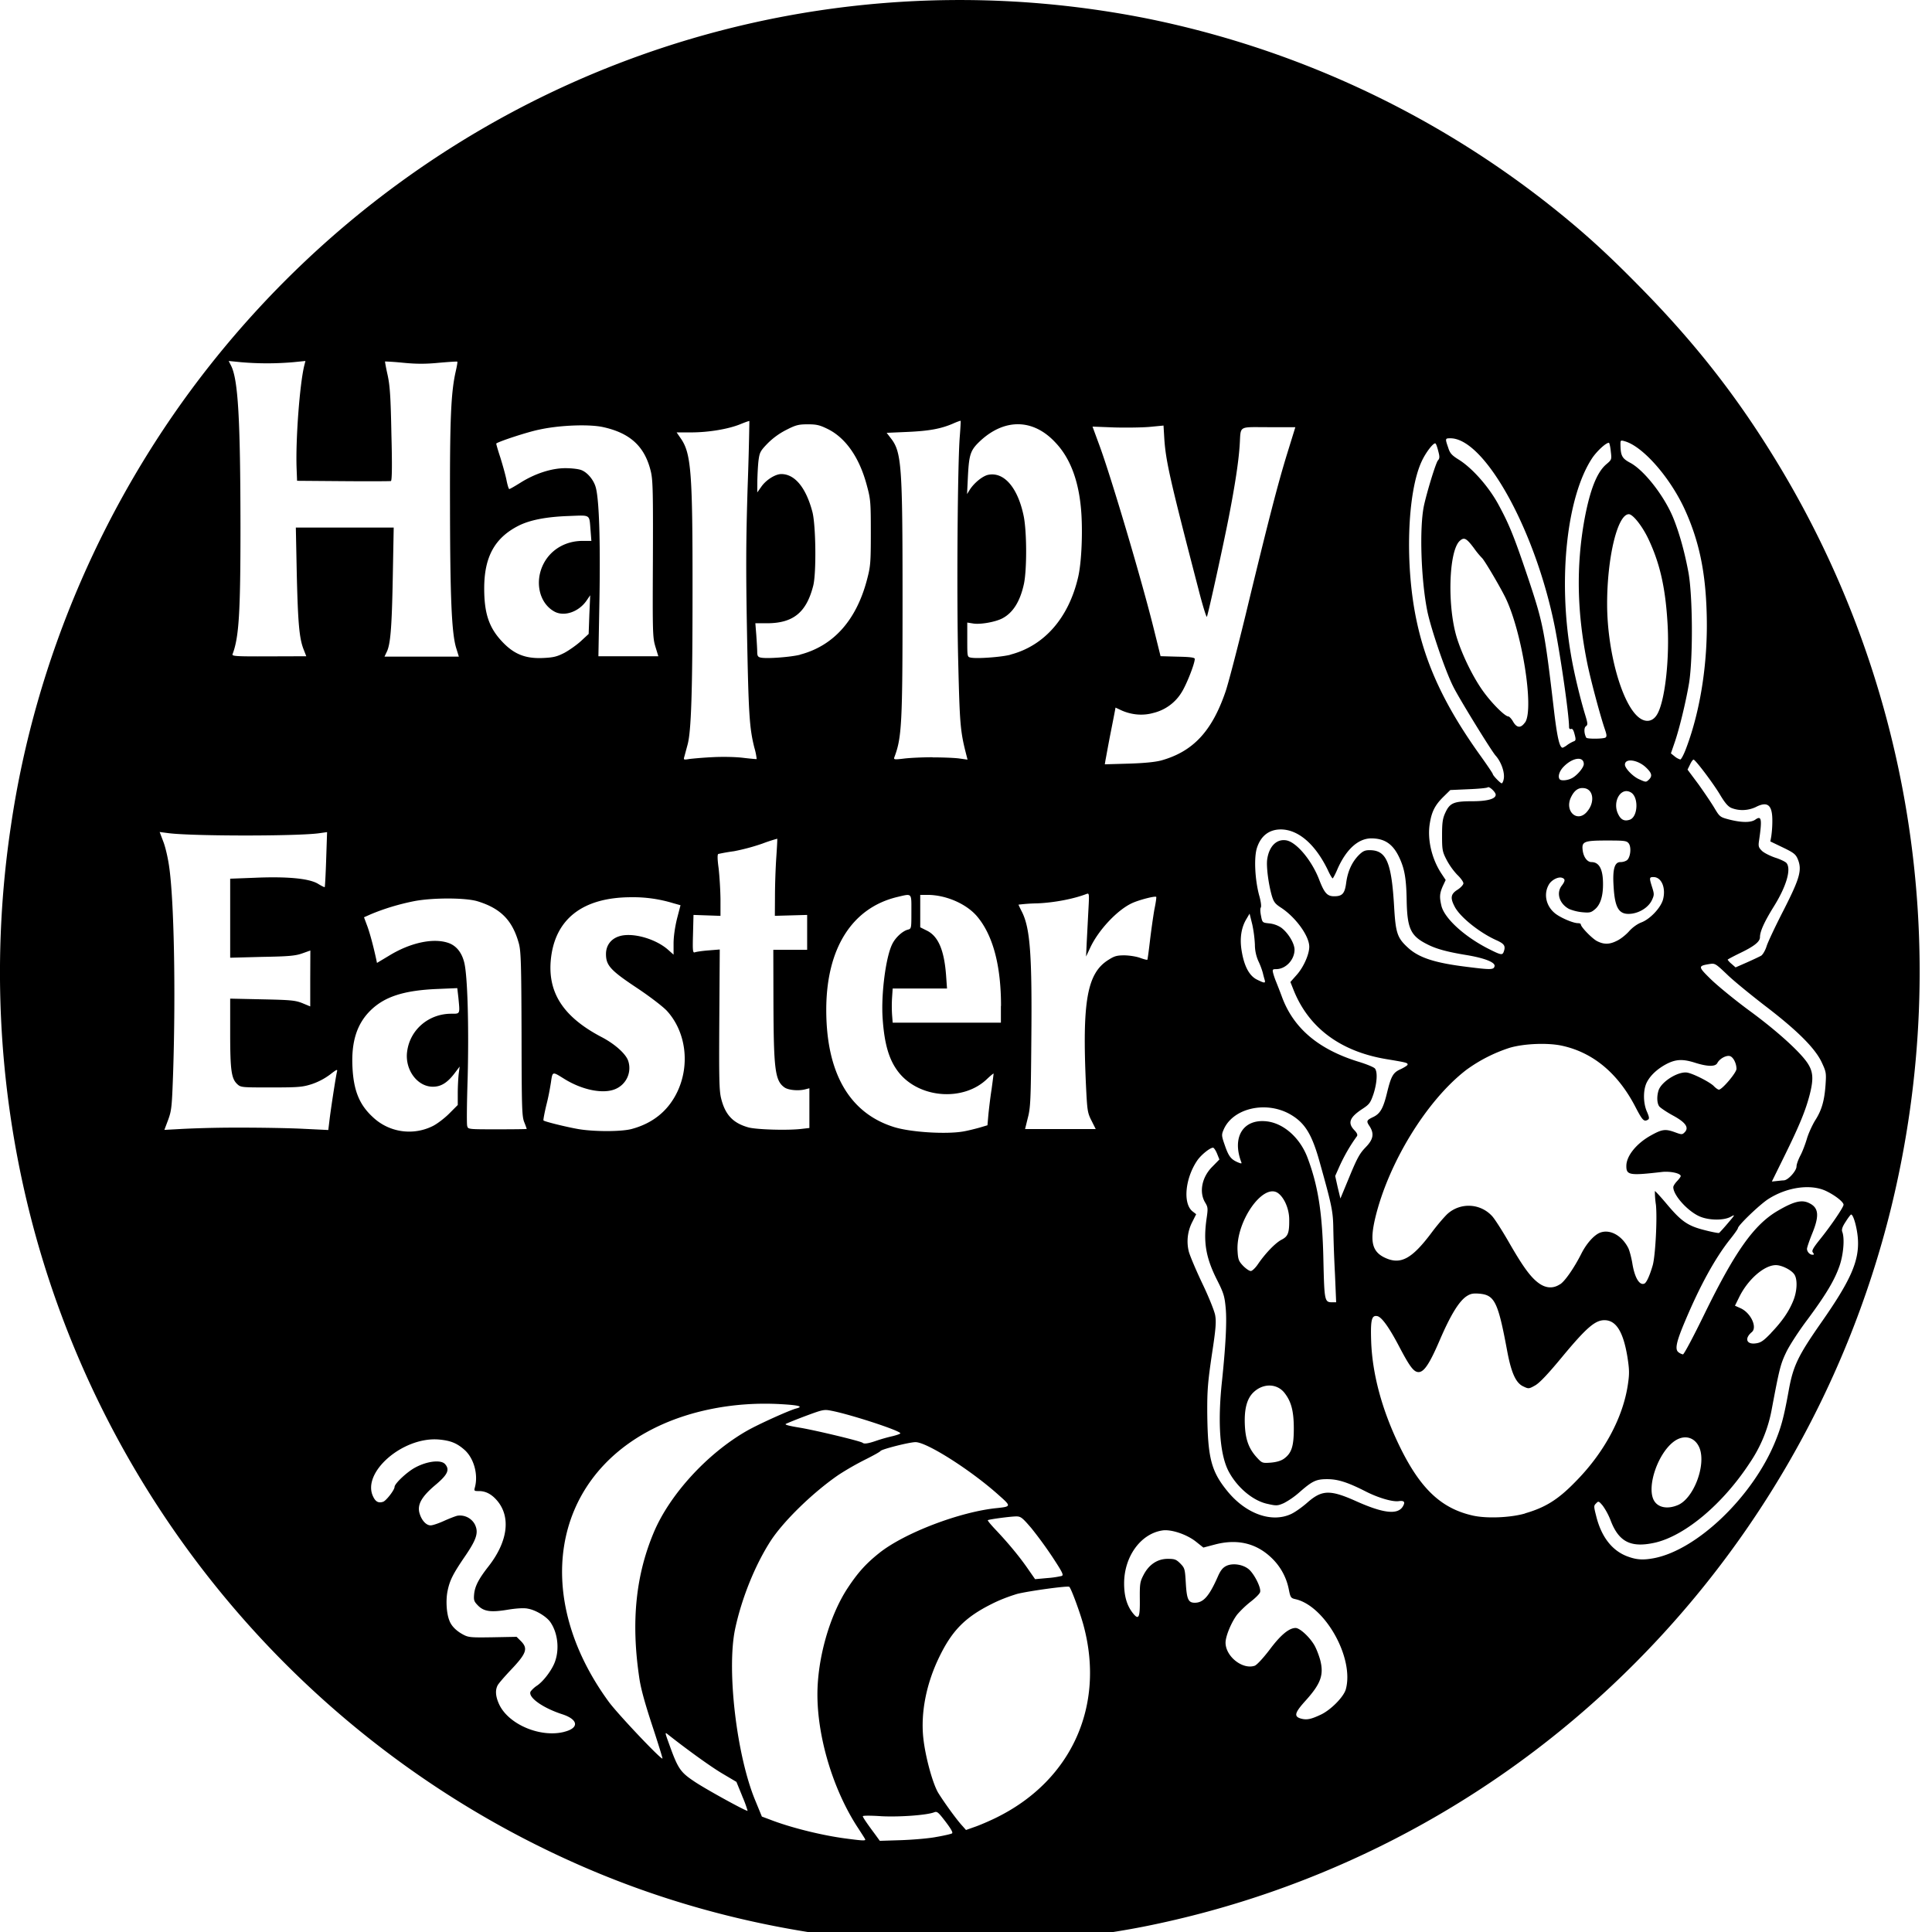 <svg xmlns="http://www.w3.org/2000/svg" width="64pt" height="64pt" viewBox="0 0 64 64"><path d="M30.508 64.387c-4.086-.196-7.934-1.09-11.496-2.684C10.027 57.691 3.34 49.68.96 40.09a32.76 32.76 0 0 1-.598-12.735c.809-5.53 3.117-10.863 6.606-15.273C14.406 2.692 26.285-1.707 37.977.609a31.666 31.666 0 0 1 13.246 6.098c1.129.887 1.941 1.617 3.043 2.738 1.734 1.754 3.082 3.442 4.316 5.407 4.719 7.48 6.176 16.52 4.063 25.16a32.298 32.298 0 0 1-9.286 15.86 31.647 31.647 0 0 1-15.484 7.952c-2.336.457-5.113.672-7.367.563zm-1.856-3.473c-.02-.039-.117-.187-.21-.332-.829-1.246-1.364-3.004-1.364-4.45 0-1.183.395-2.589.985-3.5.343-.523.609-.823 1.054-1.179.824-.664 2.676-1.375 3.91-1.496.47-.05.473-.062.07-.418-.913-.824-2.39-1.766-2.769-1.766-.207 0-1.125.235-1.16.293-.016.028-.25.157-.523.293a9.42 9.42 0 0 0-.864.496c-.855.586-1.828 1.536-2.254 2.192-.52.808-.965 1.914-1.18 2.937-.277 1.368.06 4.196.676 5.668l.215.524.27.101c.652.254 1.668.512 2.472.621.649.086.715.086.672.016zm2.387-.066c.242-.043.465-.094.496-.114.043-.02-.027-.144-.21-.386-.243-.317-.282-.352-.38-.313-.242.094-1.133.16-1.742.13-.34-.024-.621-.024-.621 0 0 .034.125.222.39.577l.173.238.73-.023c.398-.016.926-.059 1.164-.11zm2.043-.676c2.422-1.23 3.516-3.668 2.82-6.297-.105-.406-.414-1.25-.48-1.309-.035-.043-1.344.137-1.73.235-.294.09-.579.199-.848.336-.871.437-1.305.875-1.73 1.754-.43.882-.618 1.843-.528 2.683.066.617.309 1.504.492 1.813.18.293.613.898.805 1.101l.117.133.352-.125c.187-.07.52-.215.73-.324zm-8.492-.668l-.195-.477-.473-.28c-.39-.231-1.188-.81-1.79-1.286-.112-.09-.112-.086.036.32.289.805.367.922.828 1.23.336.231 1.688.977 1.77.977a3.81 3.81 0 0 0-.176-.48zM21.652 57.3c-.293-.883-.43-1.38-.48-1.754-.27-1.844-.11-3.387.5-4.817.531-1.234 1.75-2.57 3.05-3.32.383-.222 1.415-.687 1.65-.75.257-.066.1-.11-.497-.144-1.535-.09-3.074.21-4.29.84-3.323 1.714-3.933 5.574-1.425 9.011.281.39 1.746 1.938 1.785 1.887.008-.008-.125-.438-.293-.953zm-2.965.07c.504-.125.477-.406-.058-.582-.652-.21-1.156-.57-1.05-.758a.9.9 0 0 1 .21-.191c.223-.149.52-.55.606-.824.14-.418.074-.942-.168-1.286-.13-.183-.485-.398-.743-.44-.113-.028-.375-.013-.66.034-.562.094-.793.063-.992-.14-.129-.133-.145-.172-.125-.383.027-.258.152-.5.477-.914.652-.836.75-1.668.253-2.211-.171-.188-.359-.281-.566-.281-.168 0-.172-.004-.137-.133.11-.418-.035-.946-.336-1.223-.257-.23-.464-.316-.859-.352-1.2-.101-2.582 1.106-2.172 1.903.082.168.184.21.332.156.102-.043.371-.39.371-.488 0-.11.414-.5.688-.645.39-.21.847-.265.984-.113.164.184.09.348-.308.684-.461.386-.614.652-.54.933.067.242.22.414.372.414.066 0 .261-.066.433-.144.172-.078.375-.157.453-.176a.561.561 0 0 1 .57.273c.141.27.075.493-.304 1.051-.422.617-.52.817-.594 1.18-.058.297-.035.722.059.96.062.18.222.345.453.47.18.097.25.105.984.093l.793-.015.145.144c.238.242.187.403-.336.953-.211.223-.41.453-.438.512-.09.172-.062.395.063.652.324.653 1.367 1.086 2.144.887zm25.075-.574c.332-.16.75-.586.82-.836.285-1.04-.695-2.777-1.68-2.988-.14-.032-.156-.059-.207-.313a1.96 1.96 0 0 0-.597-1.074c-.496-.465-1.114-.61-1.832-.426l-.403.106-.246-.196c-.304-.242-.828-.418-1.117-.37-.719.112-1.262.87-1.262 1.753 0 .406.086.719.274.965.207.27.254.187.246-.438-.004-.503.004-.578.12-.8.177-.348.462-.54.802-.54.23 0 .28.016.418.153.148.152.156.18.183.645.032.539.082.656.297.656.285 0 .473-.211.758-.852.094-.219.168-.308.285-.367.215-.105.559-.05.75.113.184.16.414.621.371.754-.015.059-.16.2-.316.32a3.32 3.32 0 0 0-.442.422c-.191.25-.382.707-.386.926-.004.461.566.91.968.77.075-.032.274-.246.493-.532.363-.488.644-.718.859-.718.14 0 .457.293.617.562.07.117.156.344.2.504.124.488.019.781-.485 1.34-.363.402-.395.523-.16.594.2.054.332.027.672-.133zm-8.594-4.59c.074-.027.035-.11-.3-.621a13.36 13.36 0 0 0-.708-.969c-.289-.336-.344-.383-.492-.383-.195 0-.914.098-.945.125-.012.016.113.164.273.332.395.418.781.88 1.059 1.286l.234.336.395-.036a3.1 3.1 0 0 0 .484-.07zm19.625-.59c1.434-.277 3.273-2.043 4.016-3.867.195-.477.285-.805.441-1.668.148-.832.309-1.164 1.086-2.277.969-1.387 1.254-2.028 1.21-2.754-.023-.36-.148-.817-.226-.817-.015 0-.097.106-.18.239-.109.164-.14.257-.113.332.082.21.043.715-.078 1.093-.164.493-.453.977-1.078 1.82-.281.372-.598.86-.703 1.083-.188.394-.223.539-.473 1.863a4.637 4.637 0 0 1-.734 1.8c-.883 1.349-2.117 2.391-3.113 2.634-.809.187-1.211-.008-1.485-.707a2.206 2.206 0 0 0-.27-.512c-.128-.152-.144-.16-.218-.078-.082.078-.082.097 0 .418.172.703.54 1.168 1.066 1.351.286.102.496.114.852.047zm-12.004-1.472c.125-.06.363-.23.531-.38.48-.417.75-.421 1.64-.019.864.383 1.33.438 1.505.168.094-.152.058-.21-.121-.187-.203.035-.68-.106-1.09-.313-.606-.309-.93-.414-1.29-.414-.374 0-.495.063-.94.453a2.632 2.632 0 0 1-.493.34c-.207.09-.246.094-.539.027-.469-.097-.984-.52-1.273-1.043-.309-.55-.39-1.62-.239-3.027.122-1.168.165-1.977.122-2.426-.036-.386-.067-.492-.293-.937-.368-.735-.45-1.242-.34-2.016.05-.34.047-.379-.047-.535-.207-.344-.11-.844.242-1.191l.23-.235-.078-.195c-.046-.11-.105-.195-.132-.195-.102 0-.399.238-.528.43-.398.59-.476 1.421-.152 1.679l.121.094-.129.257a1.397 1.397 0 0 0-.117.973c.031.129.23.602.441 1.047.215.445.41.93.434 1.07.039.215.023.446-.11 1.309-.132.906-.156 1.164-.152 1.93.016 1.48.125 1.925.668 2.59.621.761 1.485 1.062 2.13.746zm7.73-.012c.665-.192 1.086-.45 1.653-1.031.969-.973 1.601-2.153 1.758-3.266.05-.34.043-.48-.02-.887-.14-.844-.379-1.215-.762-1.215-.304 0-.593.246-1.37 1.18-.493.598-.774.895-.923.98-.21.118-.218.118-.398.032-.242-.114-.39-.442-.523-1.137-.309-1.664-.418-1.89-.934-1.934-.21-.015-.29 0-.43.094-.25.176-.523.625-.875 1.442-.34.793-.523 1.062-.703 1.062-.156 0-.289-.172-.633-.828-.347-.664-.597-1.008-.742-1.027-.183-.032-.219.136-.195.847.039 1.07.355 2.242.91 3.399.695 1.453 1.395 2.125 2.461 2.363.457.102 1.238.07 1.727-.07zm5.086-.285c.508-.239.907-1.301.7-1.864-.14-.37-.496-.476-.828-.25-.54.371-.934 1.489-.696 1.957.133.258.469.317.824.157zm-13.074-1.524c.254-.183.328-.41.328-.996 0-.59-.086-.906-.316-1.195-.246-.301-.684-.313-1-.028-.234.208-.332.563-.305 1.118.024.484.137.78.41 1.074.157.168.172.176.446.156.187-.016.336-.058.437-.129zm-13.5-.597a5.64 5.64 0 0 1 .543-.153c.153-.039.262-.078.25-.097-.058-.102-1.633-.614-2.262-.739-.265-.054-.292-.047-.863.164-.324.121-.62.243-.664.266-.055.027.09.066.473.129.512.086 2.015.445 2.07.5.047.043.188.023.453-.07zm27.434-4.204c1.008-2.062 1.633-2.941 2.406-3.402.559-.328.824-.394 1.082-.254.297.153.317.418.074 1.008-.093.23-.168.453-.168.496 0 .094.09.195.184.195.055 0 .055-.015.012-.074-.047-.054-.004-.137.23-.43.36-.445.785-1.07.785-1.152 0-.094-.285-.316-.582-.457-.515-.242-1.308-.125-1.925.277-.29.192-.993.868-.993.958 0 .023-.117.19-.265.374-.489.618-.985 1.516-1.485 2.704-.293.691-.343.937-.218 1.03a.371.371 0 0 0 .148.071c.035 0 .355-.605.715-1.344zm2.203.633c.367-.383.59-.707.734-1.062.133-.32.149-.719.035-.88-.101-.148-.417-.304-.609-.304-.383 0-.922.469-1.21 1.05l-.145.294.191.086c.336.156.555.629.367.789-.258.215-.172.422.145.371.16-.023.25-.09.492-.34zm-14.445-1.941a46.497 46.497 0 0 1-.055-1.488c-.008-.598-.043-.77-.45-2.223-.265-.957-.503-1.328-1.015-1.61-.808-.433-1.879-.167-2.172.536-.07.164-.066.199.043.511.125.364.203.465.43.563.121.05.137.047.113-.012-.312-.828.07-1.437.852-1.344.558.067 1.097.547 1.343 1.2.356.945.497 1.847.528 3.43.031 1.32.039 1.363.293 1.363h.129zm7.453.332c.16-.094.476-.555.71-1.02.173-.343.434-.632.637-.699.325-.11.711.11.918.52.04.086.098.304.13.488.074.477.234.754.398.687.074-.027.183-.273.281-.613.086-.312.152-1.531.105-1.996a3.001 3.001 0 0 1-.035-.457c.008-.008.184.18.387.422.488.582.7.73 1.258.871.242.063.465.105.48.094.016-.008.149-.153.29-.32.253-.297.253-.301.09-.212-.22.118-.68.118-.985 0-.399-.152-.91-.707-.91-.984 0-.043.058-.129.12-.195.067-.07.126-.149.126-.172 0-.094-.348-.168-.625-.137-1.078.125-1.18.106-1.176-.207.004-.324.328-.73.8-.996.384-.215.49-.23.817-.11.215.079.235.079.313 0 .156-.156.035-.331-.395-.562-.207-.113-.406-.25-.445-.297-.078-.105-.086-.34-.02-.539.106-.297.672-.64.961-.578.219.047.735.313.864.442.062.066.14.12.171.12.106 0 .582-.562.582-.687 0-.187-.109-.398-.222-.426-.125-.03-.34.09-.414.235-.067.12-.317.117-.719-.008-.414-.133-.64-.125-.945.027-.309.16-.551.38-.672.621-.125.25-.121.688.008.973.074.172.082.227.035.258-.133.082-.184.027-.403-.39-.582-1.141-1.418-1.837-2.457-2.06-.468-.1-1.246-.07-1.722.07a5.075 5.075 0 0 0-1.442.735c-1.308 1.008-2.578 3.078-3.015 4.91-.18.766-.102 1.102.304 1.301.532.258.907.059 1.575-.836.195-.261.437-.539.53-.62a1.05 1.05 0 0 1 1.47.093c.082.09.328.473.546.852.473.824.723 1.164.989 1.359.234.172.476.191.703.043zm-10-.676c.238-.348.574-.7.781-.805.211-.109.254-.222.25-.664 0-.343-.156-.718-.367-.875-.492-.359-1.406.938-1.344 1.918.016.282.04.336.184.489.093.093.203.171.254.171.046 0 .156-.105.242-.234zm3.558-3.86c.258-.261.297-.452.133-.706-.113-.168-.101-.196.13-.305.222-.11.323-.277.448-.79.14-.573.203-.683.465-.796.117-.059.219-.121.219-.148 0-.059-.04-.07-.68-.176-1.531-.25-2.59-1.031-3.094-2.285l-.109-.274.211-.238c.223-.25.414-.676.414-.93 0-.363-.465-.996-.957-1.308-.176-.117-.223-.18-.285-.387-.11-.387-.184-.957-.152-1.195.062-.442.316-.692.64-.633.34.066.848.676 1.09 1.32.168.43.262.531.488.531.27 0 .352-.086.399-.445.05-.379.191-.687.414-.914.133-.133.203-.168.36-.168.558 0 .73.39.816 1.906.05.844.109 1.004.449 1.317.363.34.898.511 1.941.64.805.102.906.102.934-.015.039-.13-.328-.274-.938-.375-.625-.102-.996-.203-1.285-.352-.555-.277-.668-.52-.687-1.445-.012-.7-.063-1.02-.215-1.367-.215-.496-.492-.696-.953-.7-.434 0-.828.356-1.117 1-.075.18-.153.325-.168.325-.012.004-.09-.121-.16-.278-.415-.855-.977-1.34-1.555-1.343-.387 0-.66.21-.79.605-.105.316-.07 1.04.067 1.563.063.214.082.386.059.418-.024.03-.02.148.007.277.043.226.047.226.278.25a.89.89 0 0 1 .39.14c.235.176.442.524.442.73 0 .337-.293.645-.61.645-.117 0-.128.012-.097.137.02.074.062.2.097.281.032.082.125.313.196.508.383 1.032 1.203 1.727 2.52 2.137.273.082.523.184.558.23.094.118.066.489-.05.848-.099.285-.134.336-.352.48-.438.286-.512.47-.282.712.094.097.117.16.086.203-.222.304-.41.632-.57.98l-.149.336.083.375.09.371.304-.734c.25-.606.34-.766.527-.957zm13.86 1.09c.14-.003.418-.316.418-.46 0-.07.058-.227.125-.356.07-.129.164-.379.218-.558.051-.18.176-.446.266-.598.223-.344.313-.652.352-1.184.027-.406.023-.433-.13-.761-.226-.473-.827-1.067-1.898-1.883-.465-.36-1.027-.817-1.238-1.024-.383-.363-.395-.37-.586-.34-.375.063-.375.083.05.5.216.211.782.676 1.259 1.028.898.656 1.675 1.355 1.937 1.738.196.29.215.527.086 1.043-.137.535-.34 1.031-.848 2.063l-.41.832.153-.016c.086-.008.164-.02.25-.023zm-44.754-1.8c.14-.07.383-.254.539-.41l.285-.286v-.39c0-.219.016-.508.031-.64l.032-.243-.168.223c-.239.312-.446.445-.72.445-.523 0-.94-.578-.85-1.18.1-.718.718-1.238 1.46-1.238.297 0 .29.027.235-.539l-.036-.309-.664.028c-1.109.047-1.746.254-2.214.715-.45.445-.637 1.039-.594 1.878.039.778.23 1.243.676 1.653a1.75 1.75 0 0 0 1.988.293zm17.598.176c.136-.024.367-.082.511-.122l.262-.078.031-.359c.02-.191.063-.57.106-.836.035-.262.066-.492.066-.516 0-.015-.09.059-.207.168-.773.758-2.227.66-2.922-.191-.328-.406-.488-.934-.547-1.813-.054-.8.106-2.035.32-2.457.106-.218.344-.433.516-.476.117-.031.117-.04.117-.594 0-.637.032-.605-.468-.488-1.5.36-2.348 1.703-2.352 3.723-.004 2.078.75 3.414 2.207 3.886.543.184 1.793.262 2.36.153zm-11.02-.075c.703-.187 1.21-.597 1.512-1.218.437-.903.297-2.008-.344-2.704-.133-.14-.57-.476-1-.761-.863-.574-1.012-.739-1.012-1.114 0-.277.156-.496.426-.585.426-.145 1.21.07 1.633.445l.18.16v-.371c0-.227.046-.54.113-.817l.117-.449-.25-.07a4.534 4.534 0 0 0-1.39-.195c-1.618.004-2.544.738-2.66 2.113-.087 1.074.437 1.863 1.679 2.516.445.23.808.558.887.789a.754.754 0 0 1-.426.937c-.403.172-1.106.031-1.707-.348-.383-.238-.371-.242-.426.13-.04.25-.086.492-.148.734-.067.277-.11.511-.098.523.035.04.77.219 1.148.285.52.09 1.422.09 1.766 0zm-12.926-.047c.696 0 1.63.016 2.074.04l.809.039.035-.286c.04-.355.211-1.468.25-1.632.027-.106.008-.102-.234.086a2.173 2.173 0 0 1-.598.312c-.308.098-.441.11-1.348.11-.984 0-1.003 0-1.125-.114-.19-.183-.23-.453-.23-1.687v-1.141l1.059.023c.937.02 1.09.032 1.328.125l.265.11v-.926l.004-.926-.265.094c-.23.082-.45.102-1.332.117l-1.059.028v-2.618l.79-.03c1.081-.048 1.812.019 2.112.194.121.075.223.125.23.114.009-.008.032-.422.048-.922l.03-.899-.257.036c-.695.101-4.164.101-4.984 0l-.305-.04.121.32c.07.177.156.552.195.84.157 1.087.22 4.055.13 6.81-.04 1.14-.051 1.253-.165 1.566l-.125.332.64-.035a38.89 38.89 0 0 1 1.907-.04zm9.457.043a3.31 3.31 0 0 0-.082-.222c-.078-.196-.086-.469-.09-2.903-.007-2.308-.02-2.726-.082-2.992-.207-.777-.593-1.183-1.37-1.422-.4-.125-1.524-.125-2.137 0-.481.098-.954.239-1.41.43l-.22.098.09.242c.082.207.204.64.313 1.14l.027.13.399-.239c.687-.422 1.433-.59 1.937-.433.278.085.469.312.555.66.11.437.156 2.113.113 3.816-.027.82-.035 1.54-.015 1.598.027.11.035.11 1 .11.535 0 .972-.005.972-.013zm9.121-.003l.242-.028v-1.316l-.12.031c-.22.063-.555.035-.692-.05-.328-.22-.371-.583-.379-2.852l-.004-1.715h1.121v-1.156l-1.07.03.004-.655c0-.36.02-.934.043-1.27.023-.336.039-.621.031-.629a5.483 5.483 0 0 0-.488.16 6.8 6.8 0 0 1-.945.254 6.44 6.44 0 0 0-.516.09c-.035.012-.035.156.008.473.03.258.058.715.062 1.023v.555l-.894-.031-.016.632c-.016.559-.008.633.063.606.039-.016.242-.047.453-.063l.37-.03-.015 2.32c-.012 2.003-.004 2.359.063 2.624.136.54.398.809.902.95.277.074 1.324.105 1.777.047zm9.586-.274c-.133-.262-.14-.336-.18-1.129-.132-2.824.032-3.758.75-4.199.196-.125.278-.145.532-.145.168.004.394.04.515.086.118.043.223.07.235.059.008-.008.047-.293.086-.629.039-.332.105-.793.144-1.023.047-.223.075-.418.063-.43-.04-.035-.547.094-.79.203-.488.219-1.12.89-1.394 1.477l-.14.297.023-.489.055-1.058c.03-.536.027-.559-.059-.528-.422.164-1.07.29-1.637.313a5.66 5.66 0 0 0-.62.043c0 .008.054.12.12.25.27.55.332 1.453.305 4.258-.016 1.964-.027 2.222-.117 2.558l-.09.367h2.34zm-2.996-3.797c0-1.355-.273-2.363-.808-2.984-.36-.41-1.028-.695-1.63-.695h-.238v1.074l.22.11c.374.183.573.64.636 1.48l.031.437h-1.8l-.02.3a4.627 4.627 0 0 0 0 .571l.02.262h3.585v-.555zm8.735-.86a4.242 4.242 0 0 1-.063-.237 2.503 2.503 0 0 0-.148-.391 1.352 1.352 0 0 1-.114-.543 4.232 4.232 0 0 0-.086-.664l-.09-.363-.101.172c-.172.28-.23.64-.164 1.046.082.516.25.836.504.965.254.125.293.13.262.016zm16.445-.804c.055-.035.14-.18.18-.312.042-.137.3-.684.57-1.207.535-1.055.613-1.325.46-1.688-.066-.152-.132-.207-.491-.379l-.414-.199.03-.164c.024-.172.036-.34.036-.512.004-.535-.156-.668-.555-.46-.254.116-.539.128-.793.03-.117-.046-.218-.167-.37-.417-.216-.372-.829-1.184-.891-1.188-.024 0-.075.07-.118.164l-.082.168.364.488c.195.274.433.625.53.79.173.288.184.296.497.378.41.102.71.102.855 0 .207-.148.227-.011.122.7-.028.18-.012.226.09.328.062.066.261.168.44.23.177.055.348.14.38.18.164.2-.004.777-.426 1.45-.309.5-.453.815-.453 1.007 0 .152-.2.308-.696.543-.203.101-.375.191-.375.203a.67.67 0 0 0 .133.14l.13.114.374-.164c.203-.09.418-.192.473-.223zm-8.531-.12c.074-.2.03-.27-.227-.388-.566-.25-1.227-.78-1.398-1.125-.149-.285-.125-.414.101-.554.106-.07.192-.164.192-.211 0-.051-.094-.18-.211-.29a2.329 2.329 0 0 1-.348-.492c-.137-.265-.148-.332-.148-.804 0-.426.02-.563.109-.754.148-.324.285-.379.89-.379.504 0 .778-.078.778-.215 0-.09-.219-.289-.262-.246-.02.023-.308.05-.64.063l-.602.027-.223.219c-.285.28-.394.496-.457.894-.086.527.067 1.172.387 1.656l.14.211-.097.207c-.105.243-.113.356-.043.653.105.414.758 1.011 1.547 1.414.414.21.469.222.512.113zm3.757-.376c.118-.055.293-.195.395-.309.113-.128.27-.242.406-.296.29-.106.649-.485.723-.762.101-.383-.05-.742-.317-.742-.14 0-.144.023-.043.34.07.222.07.253-.007.421-.106.227-.375.407-.657.45-.425.058-.57-.153-.613-.895-.039-.574.031-.812.223-.812.078 0 .152-.02.215-.059.12-.09.156-.426.066-.555-.07-.093-.129-.101-.727-.101-.77 0-.84.035-.8.336.03.218.152.379.289.379.261 0 .386.246.383.738 0 .398-.09.676-.266.824-.133.113-.176.121-.43.098a1.582 1.582 0 0 1-.426-.106c-.324-.172-.437-.531-.242-.777.117-.156.117-.219.004-.258-.12-.039-.324.063-.418.2-.203.316-.12.738.2.988.187.144.593.316.746.316.054 0 .097.016.097.04 0 .085.36.456.528.55.234.121.417.121.671-.008zm.43-4.012c.27-.105.29-.765.02-.906-.332-.183-.618.328-.407.734.09.184.211.235.387.172zm-1.418-.27c.266-.312.203-.745-.11-.773-.175-.023-.312.07-.421.29-.238.472.207.878.531.484zm-2.77-1.054c.055-.207-.07-.578-.261-.793-.133-.14-1.234-1.933-1.406-2.289-.262-.516-.739-1.914-.86-2.504-.207-1.035-.265-2.738-.113-3.48.098-.457.395-1.43.465-1.508.058-.066.062-.121.012-.305-.032-.129-.07-.242-.094-.258-.063-.035-.317.293-.453.586-.485 1.032-.563 3.457-.172 5.286.312 1.484.945 2.828 2.074 4.414.25.347.45.644.45.664 0 .047.253.308.296.308.02 0 .047-.054.063-.12zm4.817-.004c.117-.117.094-.215-.098-.398-.27-.258-.699-.32-.699-.094 0 .117.254.383.457.477.238.109.242.109.34.015zm-2.55-.047c.171-.09.39-.351.39-.465 0-.265-.363-.222-.66.079-.153.152-.211.347-.133.43.055.05.258.034.402-.044zm-13.59-.59c1.038-.296 1.66-.96 2.109-2.265.086-.242.383-1.383.664-2.535.765-3.172 1.078-4.375 1.379-5.352l.273-.883h-.89c-1.024 0-.91-.07-.954.594-.035.543-.152 1.305-.351 2.336-.168.871-.68 3.215-.735 3.348-.011.047-.144-.375-.285-.934-.933-3.586-1.074-4.21-1.125-4.95l-.027-.448-.445.043c-.243.023-.774.03-1.172.02l-.735-.028.23.625c.392 1.062 1.419 4.527 1.81 6.117l.214.863.563.016c.41.008.57.027.57.074 0 .16-.273.852-.437 1.11-.207.34-.543.585-.934.68-.34.097-.703.066-1.035-.075l-.219-.102-.02.11c-.011.062-.081.418-.156.797-.074.379-.14.754-.156.832l-.023.14.797-.023c.527-.016.898-.055 1.09-.11zm-14.856-.105c.32-.016.742-.008.992.023.238.028.442.047.445.04a2.106 2.106 0 0 0-.078-.38c-.164-.656-.191-1.113-.242-3.792-.039-2.137-.035-3.047.02-4.825.027-.734.047-1.464.058-2.199-.008-.008-.144.04-.304.106-.395.16-1.047.27-1.63.27h-.476l.145.21c.336.492.386 1.133.382 5.059 0 3.304-.043 4.633-.164 5.074l-.105.39c-.035.118-.031.118.183.083a13.4 13.4 0 0 1 .774-.059zm7.266.008c.32 0 .714.015.87.035l.286.04-.035-.138c-.207-.8-.223-1.015-.274-3.117-.055-2.176-.02-6.535.051-7.437.023-.286.035-.524.031-.532-.008-.007-.12.032-.25.09-.406.176-.797.246-1.512.278l-.69.03.136.177c.36.457.39.91.39 5.324 0 4.12-.023 4.594-.273 5.25-.027.074.008.078.328.039.195-.024.621-.043.942-.043zm24.968-.32c.477-1.27.723-2.883.672-4.48-.039-1.36-.254-2.376-.719-3.4-.488-1.07-1.386-2.093-1.984-2.269-.145-.043-.152-.035-.152.086.004.39.047.477.324.625.46.246 1.117 1.086 1.418 1.809.2.488.379 1.12.508 1.812.144.774.156 2.832.023 3.672-.11.648-.332 1.563-.492 2.012l-.11.32.126.102c.05.043.113.078.183.101.031.004.125-.176.203-.39zm-3.941-.094c.07-.051.168-.102.21-.117.071-.024.075-.063.028-.235-.035-.14-.07-.191-.113-.176-.043.016-.07-.007-.07-.062 0-.395-.266-2.25-.465-3.281-.633-3.207-2.32-6.278-3.461-6.285-.18 0-.184.003-.078.308.058.188.117.254.355.402.45.282 1.004.91 1.324 1.512.352.649.52 1.074.985 2.457.488 1.469.531 1.688.855 4.457.098.79.172 1.114.274 1.114a.657.657 0 0 0 .156-.094zm1.262-.242c.046-.036.043-.086-.016-.262-.145-.414-.457-1.578-.578-2.152-.352-1.707-.383-3.254-.102-4.813.184-.988.414-1.57.73-1.832.173-.148.173-.152.141-.426-.015-.156-.047-.281-.062-.281-.102 0-.406.285-.559.516-.836 1.273-1.129 3.988-.703 6.476.098.602.313 1.488.477 2.024.086.285.09.328.023.375-.07.05-.062.242.012.378.027.047.555.043.637-.003zm-2.664-.5c.308-.442-.102-3.02-.657-4.149-.21-.418-.695-1.234-.77-1.3a2.805 2.805 0 0 1-.269-.329c-.25-.332-.324-.37-.472-.234-.364.348-.414 2.187-.086 3.226.191.602.562 1.344.89 1.786.293.398.703.8.809.8.031 0 .105.078.156.168.125.22.258.227.395.032zm4.359-.243c.27-.406.441-1.867.355-3.125-.074-1.152-.261-1.937-.636-2.726-.203-.422-.508-.805-.641-.805-.375 0-.719 1.43-.719 2.973 0 1.527.465 3.242 1.016 3.73.226.203.473.188.625-.047zM18.69 21.63c.16-.086.41-.262.551-.39L19.5 21l.023-.645.028-.636-.125.183c-.258.368-.727.528-1.047.364-.52-.274-.684-1.008-.363-1.61.246-.46.726-.738 1.285-.738h.289l-.027-.352c-.047-.543.023-.5-.739-.472-.738.027-1.27.133-1.644.32-.793.402-1.14 1.035-1.14 2.078 0 .805.151 1.274.554 1.719.406.45.789.613 1.394.586.344-.016.457-.043.703-.168zm7.813.055c1.105-.29 1.86-1.133 2.215-2.473.117-.445.129-.55.129-1.563 0-1.015-.008-1.113-.13-1.562-.241-.918-.695-1.574-1.288-1.871-.27-.133-.371-.16-.668-.16-.305 0-.399.023-.711.183a2.417 2.417 0 0 0-.625.453c-.238.246-.262.297-.297.555-.02.156-.035.461-.04.676l-.003.39.144-.203c.157-.218.457-.406.653-.406.449 0 .82.453 1.031 1.258.113.441.133 2.012.027 2.437-.226.891-.664 1.247-1.535 1.247h-.383l.032.402c.015.215.03.469.03.55 0 .126.024.165.11.184.196.047 1-.015 1.309-.093zm6.969 0c1.125-.293 1.93-1.22 2.242-2.563.105-.445.152-1.351.11-2.074-.063-1.05-.348-1.856-.872-2.399-.723-.773-1.656-.793-2.46-.062-.34.316-.388.441-.427 1.164l-.03.617.089-.144c.145-.227.43-.461.617-.496.524-.102.98.433 1.172 1.378.102.52.106 1.739.008 2.227-.125.582-.36.965-.719 1.152-.23.121-.742.211-.973.168l-.187-.03v.566c0 .55 0 .57.105.593.2.047 1.028-.015 1.325-.093zm-23.414-.172c-.145-.367-.188-.871-.227-2.496l-.031-1.54h3.242l-.031 1.665c-.032 1.691-.078 2.222-.207 2.468l-.067.141H15.2l-.09-.29c-.148-.487-.199-1.667-.203-4.675-.008-2.883.031-3.781.188-4.476.039-.172.066-.32.054-.329-.007-.011-.277.008-.605.036-.438.043-.75.043-1.188 0-.199-.02-.402-.036-.601-.043-.004.007.031.21.086.453.078.363.101.73.125 1.965.027 1.007.02 1.527-.016 1.543-.023.007-.734.011-1.578.004l-1.531-.012-.016-.418c-.035-.957.106-2.817.258-3.414l.035-.137-.402.04c-.578.05-1.16.05-1.735 0l-.406-.04.078.152c.235.461.309 1.766.313 5.344 0 2.844-.05 3.66-.262 4.215-.027.07.102.078 1.207.074l1.235-.004zm11.652-.094c-.09-.305-.094-.453-.082-2.883.008-2.183 0-2.61-.063-2.894-.195-.844-.68-1.297-1.597-1.496-.461-.098-1.43-.063-2.102.085-.383.075-1.351.395-1.426.461-.007.008.051.211.13.45.077.246.171.578.206.75.032.168.075.308.094.308.024 0 .184-.094.36-.203.48-.305 1.035-.488 1.496-.488.214 0 .449.027.539.066.203.082.402.328.468.563.114.394.157 1.765.125 3.68l-.035 1.921h1.985zm0 0"/></svg>